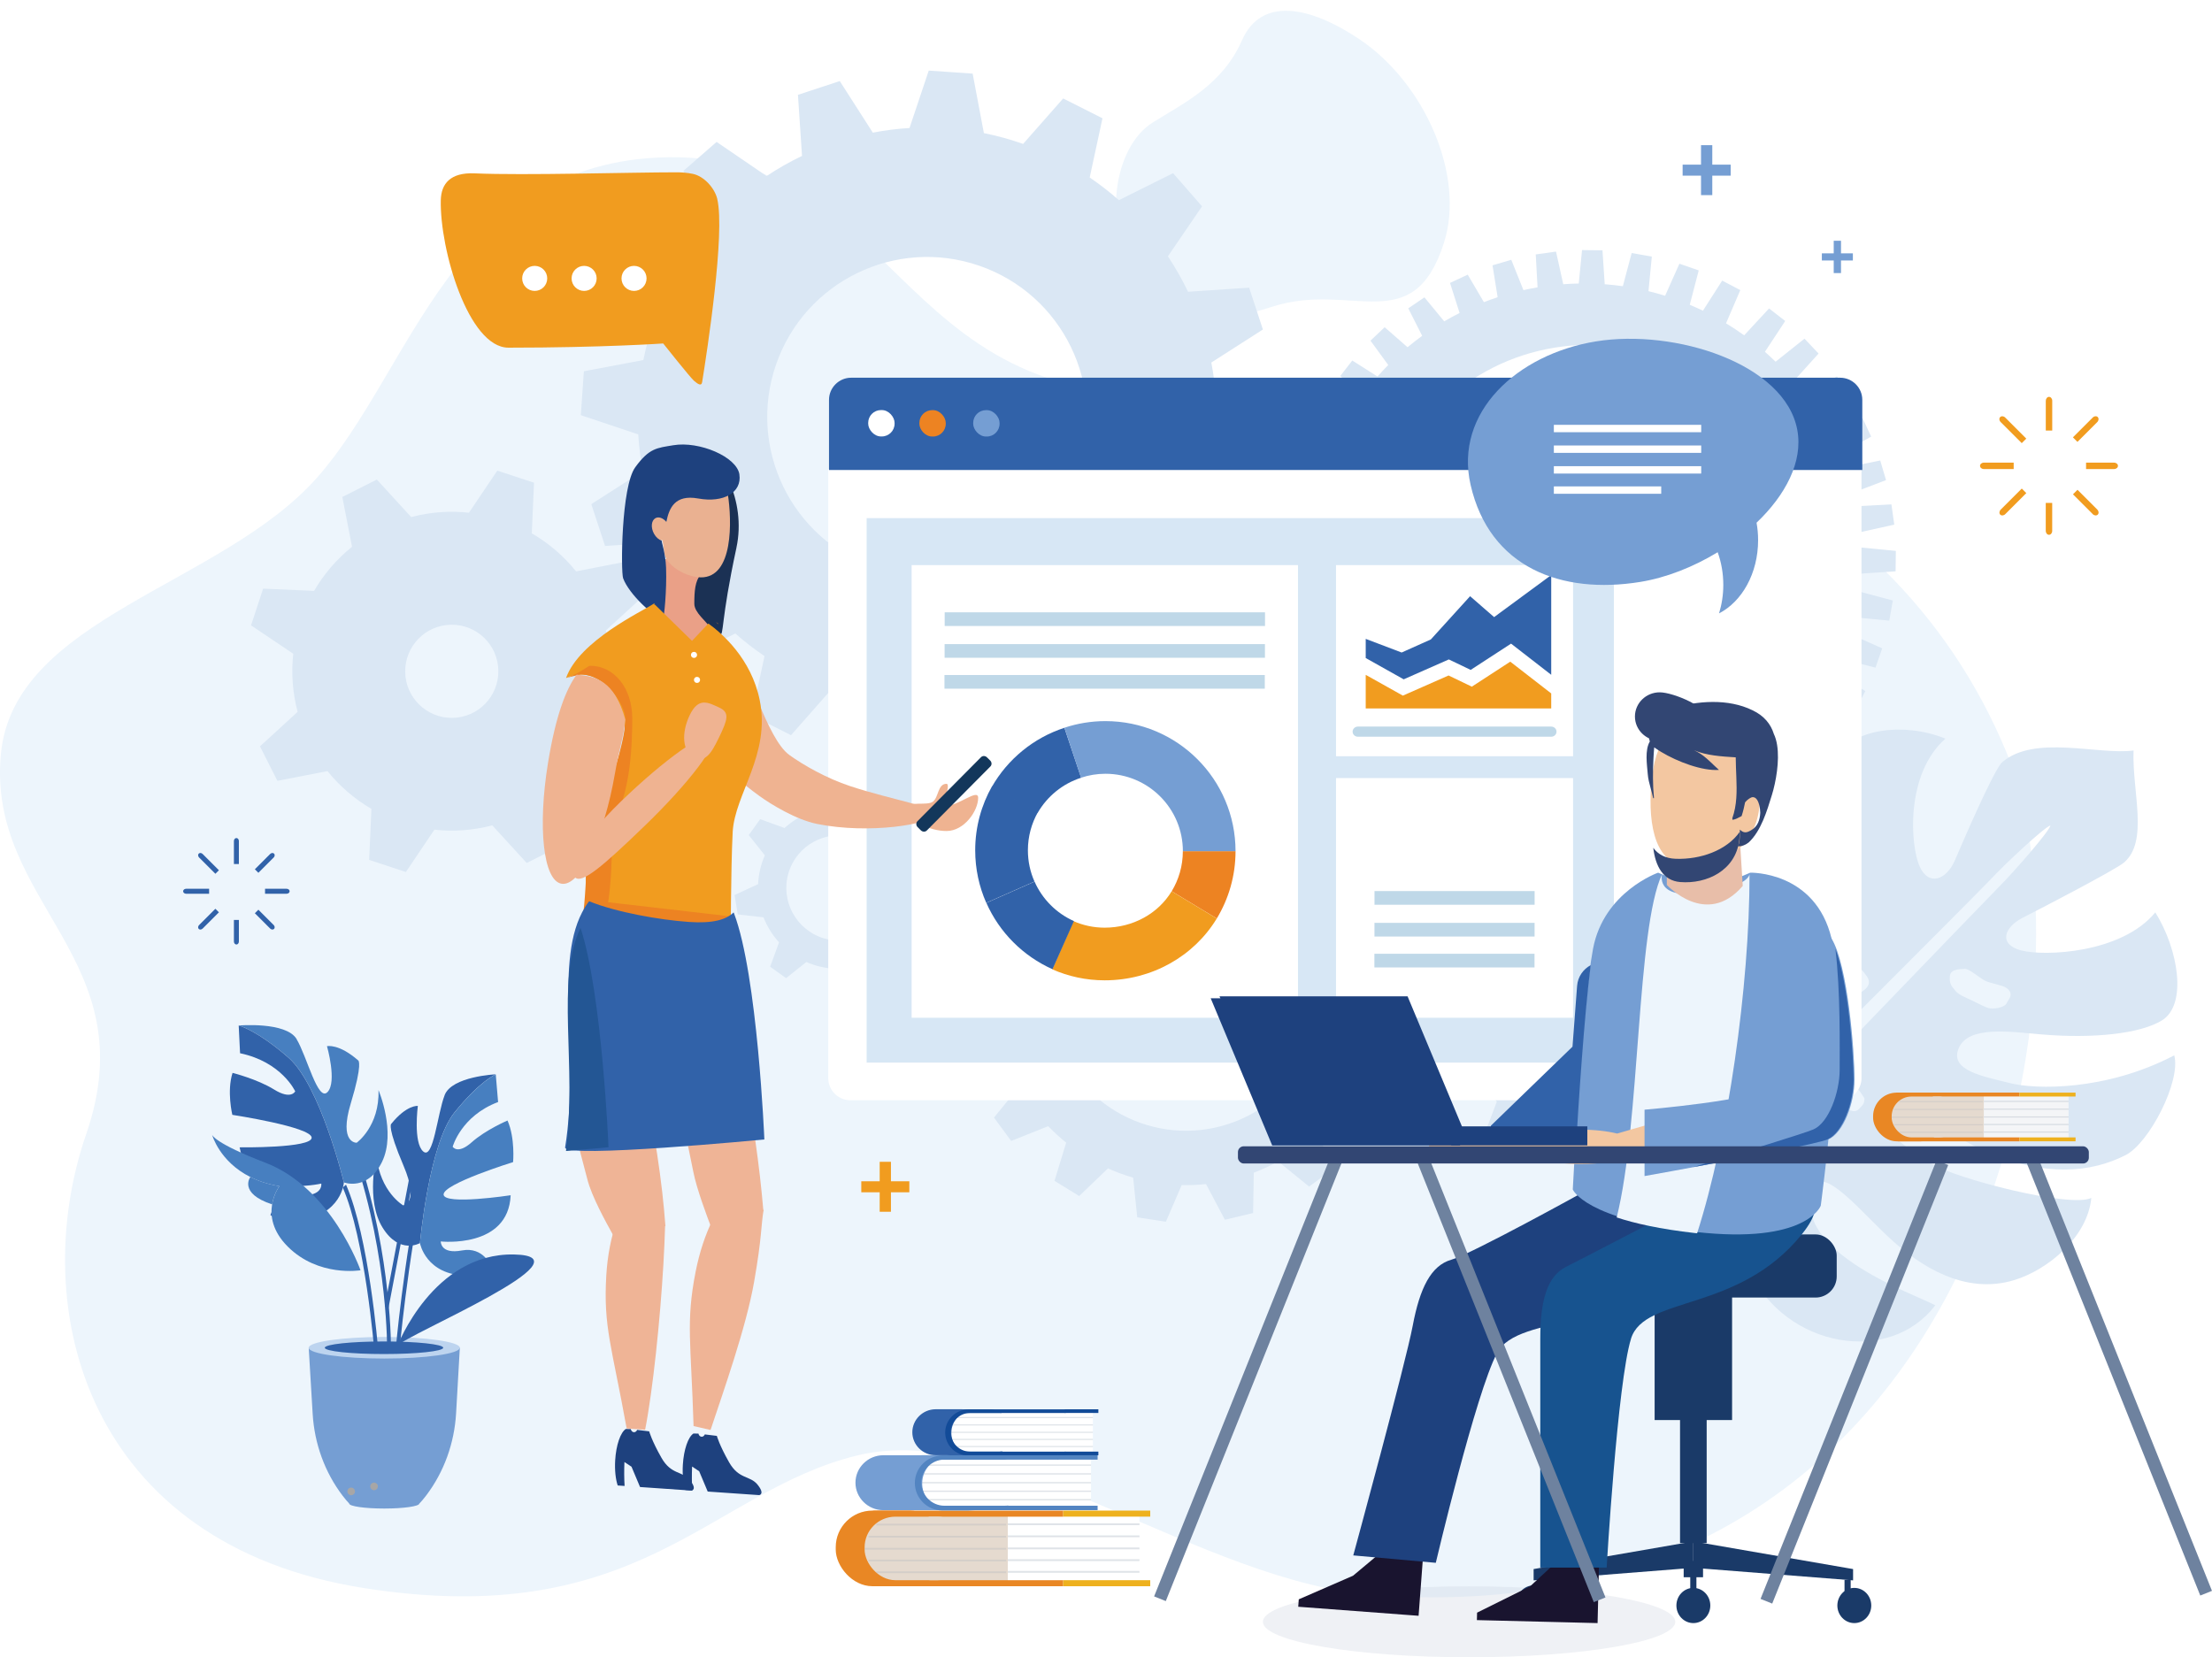 <?xml version="1.0" encoding="UTF-8"?>
<svg id="Layer_1" data-name="Layer 1" xmlns="http://www.w3.org/2000/svg" xmlns:xlink="http://www.w3.org/1999/xlink" viewBox="0 0 614.58 460.52">
  <defs>
    <style>
      .cls-1 {
        fill: #17538f;
      }

      .cls-2 {
        fill: #f4f5f7;
      }

      .cls-3 {
        fill: #dae7f4;
      }

      .cls-4 {
        fill: #c8d0dd;
      }

      .cls-4, .cls-5 {
        opacity: .3;
      }

      .cls-6 {
        fill: #bec7cd;
      }

      .cls-7 {
        fill: #e8bea9;
      }

      .cls-8 {
        fill: #324673;
      }

      .cls-9 {
        fill: #1a3a68;
      }

      .cls-10 {
        fill: #ba755e;
      }

      .cls-11 {
        fill: #eeb11e;
      }

      .cls-12 {
        filter: url(#drop-shadow-1);
      }

      .cls-12, .cls-13 {
        fill: #edf5fc;
      }

      .cls-14 {
        fill: #1e417e;
      }

      .cls-15 {
        fill: #3162a9;
      }

      .cls-16 {
        fill: #bdd4ef;
      }

      .cls-17 {
        fill: #bfd8e8;
      }

      .cls-18 {
        fill: #a7a6a6;
      }

      .cls-19 {
        fill: #ed8322;
      }

      .cls-20 {
        fill: #eaa087;
      }

      .cls-21 {
        fill: #d7e7f5;
      }

      .cls-22 {
        isolation: isolate;
      }

      .cls-23 {
        fill: #235694;
      }

      .cls-24 {
        fill: #fdfeff;
      }

      .cls-25 {
        fill: #13375b;
      }

      .cls-26 {
        fill: #5284c1;
      }

      .cls-27 {
        fill: #fff;
      }

      .cls-28 {
        fill: #124b98;
      }

      .cls-29 {
        fill: #eab191;
      }

      .cls-30 {
        fill: #759ed3;
      }

      .cls-31 {
        fill: #efb496;
      }

      .cls-32 {
        fill: #efb391;
      }

      .cls-33 {
        opacity: .2;
      }

      .cls-34 {
        fill: #f19c1f;
      }

      .cls-35 {
        fill: #6e829f;
      }

      .cls-36 {
        fill: #92a1b1;
      }

      .cls-37 {
        fill: #19142f;
      }

      .cls-38 {
        fill: #e98724;
      }

      .cls-39 {
        fill: #1b3154;
      }

      .cls-40 {
        fill: #e5dacf;
      }

      .cls-41 {
        fill: #f3c7a1;
      }

      .cls-42 {
        fill: #477fc0;
      }
    </style>
    <filter id="drop-shadow-1" x="307.06" y="0" width="92.73" height="85.18" filterUnits="userSpaceOnUse">
      <feOffset dx="3" dy="3"/>
      <feGaussianBlur result="blur" stdDeviation="0"/>
      <feFlood flood-color="#010101" flood-opacity=".08"/>
      <feComposite in2="blur" operator="in"/>
      <feComposite in="SourceGraphic"/>
    </filter>
  </defs>
  <path class="cls-13" d="M557.51,209.13c25.93,62.63-3.7,245.89-174.8,234.2-49.09-3.35-103.75-48.96-144.64-38.87-40.88,10.09-60.43,48.93-137.06,36.81-76.62-12.11-93.87-77.41-77.04-126.19C40.8,266.3-3.58,251.18.23,209.66c3.49-37.98,60.97-46.8,87.69-76.75,26.72-29.95,37.89-88.2,97.55-89.21,66.47-1.12,63.25,76.56,152.45,64.5,98.58-13.33,186.88,21.93,219.58,100.92"/>
  <path class="cls-12" d="M350.47,82.24c21.94-7.18,39.11,9.18,47.72-17.78,5.96-18.68-5.34-44.37-23.47-56.55-13.68-9.18-27.28-11.96-32.66.31-5.38,12.28-16.06,17.38-24.78,22.81-10.98,6.83-14.36,29.32-3.88,42.6,10.48,13.28,22.08,13.51,37.07,8.6Z"/>
  <path class="cls-3" d="M509.29,300.56c-.34.74-.65,1.5-.29,2.5.35.99,1.3,1.92,2.24,2.99,3.91,4.48,4.97,2.37,6.12,1.18.74-.75.65-2.03.65-2.03-.42-.74-1.8-2.8-2.6-3.46-2.23-1.85-4.28-5.12-6.11-1.19M557.51,278.78c.44-1.05,2.4-2.57-.18-4.35-.91-.63-4.45-1.26-5.71-1.86-1.57-.74-4.42-3.41-5.75-3.34-1.33.07-3.9.04-4.11,1.94-.28,2.58.82,3.13,1.55,4.17.73,1.04,3.1,1.97,4.67,2.71,1.57.74,3.81,2.02,4.95,2.15,1.75.2,4.16-.41,4.57-1.41M456.91,232.96c-1.6,11.9,10.75,31.22,16.14,39.14,4.24,6.22,15.03,14.13,17.43,8.43,2.41-5.7-10.8-14.65-17.25-24.54-7.74-11.86-9.97-20.36-5.74-34.09,2.06-6.68,21.93-18.03,29.82-17.06-8.58,18.67-6,33.05-3.23,42.79,1.83,6.44,5.92,12.9,12.37,9.65,6.45-3.25,1.1-11-.6-18.65-2.9-13.01,1.63-22.91,5-28.88,3.89-6.89,17.75-9.31,29.67-4.5-11.22,9.91-9.74,29.76-7.19,35.47,2.53,5.71,7.48,3.68,9.75-1.52,1.71-3.93,10.84-25.37,13.24-27.43,8.96-7.69,26.62-1.93,36.46-3.22-.42,11.49,4.3,25.28-2.7,31.17-2.43,2.04-23.95,13.22-27.97,15.24-5.32,2.66-6.96,7.45-.55,9.14,6.41,1.69,27.88.86,37.27-10.57,6.49,10.43,8.86,25.63,1.9,29.98-6.04,3.77-19.27,5.15-33.55,3.93-8.41-.71-20.17-2.55-22.94,3.75-2.77,6.3,6.77,7.9,14.29,9.8,6.95,1.75,26.47,2.24,45.56-7.73,1.93,7.16-6.95,24.38-13.51,27.72-9.57,4.87-22.34,6.19-38.9-1.04-11.3-4.93-22.2-14.81-28.05-11.97-5.86,2.85,5.57,10.65,13.02,15.37,6.56,4.16,38.55,12.4,44.4,9.54-1.08,11.05-12.24,20.01-21.33,22.8-13.97,4.31-26.39-4.15-34-11-8.24-7.4-19.48-21.59-22.05-14.33-6.2,17.52,28.69,29.41,34.02,32.36-12.7,16.78-41.4,11.82-51.57-9.41-6.18-12.9.49-24.88-3.98-30.98,1.48-1.41,69.61-72.26,73.16-75.79,4.17-4.15,14.05-15.49,14.4-17.16-1.74.51-12.82,10.86-16.8,15.17-3.39,3.65-73.51,73.67-74.87,75.18-7.03-3.44-13.69,6.17-27.9,1.05-15.15-5.47-35.36-21.64-17.57-48.74,3.75,4.58,13.66,16.75,19.75,23.02,4.83,4.98,13.44,10.46,16.4,6.33,4.54-6.36-13.22-15.67-22.07-22.42-8.19-6.25-13.74-11.7-13.51-21.9.13-5.68,12.28-23.05,23.81-24.11M478.96,302.14c-2.81-.93-3.87.53-4.42,2.04-.32.87-.91,2.05.09,2.95.73.66,4.08,1.78,5.26,2.17,1.19.4,2.37.54,3.37.45,1.35-.12,2.7.29,3.02-.58.26-.72-.05-2.05-.98-3.26-.73-.93-4.86-3.29-6.34-3.78M518.63,271.21c-1.62-2.31-6.34-7.1-8.06-7.41-5.42-.95-6.67,2.89-6.62,3.93.06,1.04,4.45,3.3,5.42,4.35.77.84,1.12,2.84,1.46,3.18,1.54,1.54,4.87,1.25,6.07.55,1.46-.86,3.37-2.29,1.73-4.6"/>
  <g>
    <g>
      <path class="cls-30" d="M127.75,374.51h-41.98l1.1,18.36c.49,8.24,3.33,16.21,8.34,22.78.62.81,1.23,1.54,1.81,2.15h0c0,.77,4.36,1.39,9.74,1.39s9.74-.62,9.74-1.39h.03c.6-.62,1.22-1.38,1.86-2.21,5.01-6.6,7.85-14.59,8.33-22.87l1.04-18.21Z"/>
      <ellipse class="cls-16" cx="106.76" cy="374.51" rx="20.99" ry="3"/>
      <ellipse class="cls-15" cx="106.69" cy="374.51" rx="16.45" ry="1.75"/>
    </g>
    <path class="cls-18" d="M96.63,413.95c.26-.52.9-.73,1.42-.46.52.26.73.9.46,1.42-.26.52-.9.73-1.42.46-.52-.26-.73-.9-.46-1.42Z"/>
    <path class="cls-18" d="M102.99,412.56c.26-.52.9-.73,1.42-.46.52.26.73.9.46,1.42-.26.52-.9.73-1.42.46-.52-.26-.73-.9-.46-1.42Z"/>
    <g>
      <path class="cls-15" d="M108.64,375.55c0-.26.32-26.26-9.09-54.42l-.98.63c9.3,27.83,9,53.5,8.99,53.75l1.08.03Z"/>
      <polygon class="cls-15" points="107.95 363.41 115.35 324.53 114.31 324.15 106.91 363.03 107.95 363.41"/>
      <path class="cls-15" d="M104.03,375.62l1.07-.17c-.1-1.29-2.62-31.81-8.96-46.26l-.92.78c6.21,14.16,8.78,45.33,8.81,45.64Z"/>
      <path class="cls-15" d="M110.97,375.62c.02-.23,2.01-23.66,7.34-49.85l-1.04-.41c-5.35,26.31-7.35,49.85-7.37,50.08l1.07.17Z"/>
    </g>
    <g>
      <path class="cls-15" d="M123.54,304.32c-2.03,5.22-3.13,18.09-5.95,15.65-2.82-2.44-1.5-12.66-1.5-12.66,0,0-3.09-.37-7.43,5.04,0,0-1.09.88,3.44,11.54,4.53,10.66-.09,11.05-.09,11.05,0,0-6.42-3.72-7.41-13.74,0,0-3.04,12.25,1.68,19.9,4.72,7.65,10.4,4.33,10.4,4.33,0,0,2.48-27.51,9.59-36.31,7.11-8.8,11.47-10.59,11.47-10.59,0,0-12.17.55-14.2,5.77Z"/>
      <path class="cls-42" d="M116.68,345.45s1.62,8.86,12.97,9.01c2.84.04,5.07-1,6.82-2.57,0,0-2.12-5.55-8.13-4.42-6.01,1.14-5.88-2.5-5.88-2.5,0,0,18.79,2.05,19.42-12.84,0,0-18.38,2.81-18.63-.17-.25-2.98,19.31-9.04,19.31-9.04,0,0,.6-6.68-1.55-11.55,0,0-6.04,2.56-9.96,6.05-3.92,3.49-5.28,1.23-5.28,1.23,0,0,2.33-8.56,12.62-12.42l-.65-7.68s-4.36,1.79-11.47,10.59c-7.11,8.8-9.59,36.31-9.59,36.31Z"/>
    </g>
    <g>
      <path class="cls-42" d="M82.41,288.76c2.92,4.9,5.9,17.51,8.59,14.7,2.7-2.81-.15-12.75-.15-12.75,0,0,3.27-.79,8.7,3.98,0,0,1.3.72-2.09,11.91-3.39,11.19,1.64,10.94,1.64,10.94,0,0,6.39-4.56,6.06-14.63,0,0,4.98,11.72.98,19.95-4.01,8.23-10.59,5.71-10.59,5.71,0,0-6.51-26.92-15.4-34.68-8.88-7.75-13.82-8.93-13.82-8.93,0,0,13.17-1.12,16.09,3.78Z"/>
      <path class="cls-15" d="M95.54,328.58s-.5,9-12.7,10.7c-3.05.42-5.59-.3-7.7-1.62,0,0,1.51-5.79,8.14-5.49,6.63.31,5.98-3.28,5.98-3.28,0,0-19.93,4.6-22.69-10.07,0,0,20.17.27,20.02-2.71-.15-2.98-22.04-6.32-22.04-6.32,0,0-1.58-6.54.06-11.66,0,0,6.85,1.71,11.56,4.63,4.71,2.92,5.85.5,5.85.5,0,0-3.71-8.16-15.32-10.59l-.38-7.7s4.94,1.18,13.82,8.93c8.88,7.75,15.4,34.68,15.4,34.68Z"/>
    </g>
    <path class="cls-15" d="M110.44,373.95s9.9-25.8,32.36-25.36c22.46.44-30,22.29-32.36,25.36Z"/>
    <g>
      <path class="cls-42" d="M69.56,327.06h0s-3.42,4.49,6.04,7.61c0,0,0,0,0,0,.51-3.06,2.02-5.07,2.02-5.07-3.18-.52-5.83-1.43-8.06-2.54Z"/>
      <path class="cls-42" d="M73.72,323.08c-14.2-5.43-14.79-7.74-14.79-7.74,0,0,2.01,7.41,10.63,11.73,2.22,1.11,4.88,2.02,8.06,2.54,0,0-1.51,2.01-2.02,5.07-.52,3.14.02,7.39,4.35,11.72,8.54,8.54,20.22,6.58,20.22,6.58,0,0-8-22.84-26.45-29.9Z"/>
    </g>
  </g>
  <g>
    <path class="cls-3" d="M514.51,171.46l10.4,1,.99-5.6-10.14-2.69c.19-1.56.32-3.14.41-4.72l10.5-.69.07-5.68-10.51-1.03c-.05-1.32-.14-2.64-.27-3.97l10.34-2.29-.79-5.63-10.58.57c-.23-1.19-.48-2.38-.76-3.55l9.84-3.77-1.61-5.45-10.31,2.11c-.42-1.21-.86-2.4-1.34-3.58l9.13-5.17-2.4-5.15-9.82,3.6c-.7-1.35-1.45-2.67-2.23-3.97l8.14-6.51-3.19-4.7-9.06,5.07c-.95-1.28-1.94-2.53-2.97-3.75l6.92-7.67-3.91-4.13-8.03,6.4c-.97-.94-1.96-1.86-2.97-2.75l5.64-8.56-4.49-3.49-6.91,7.47c-1.64-1.18-3.32-2.29-5.04-3.34l3.96-9.23-5.03-2.64-5.35,8.37c-1.2-.58-2.42-1.13-3.66-1.65l2.49-9.55-5.37-1.86-3.97,8.91c-1.52-.47-3.06-.91-4.62-1.28l.93-9.61-5.6-.99-2.45,9.22c-1.66-.24-3.34-.42-5.04-.55l-.62-9.42-5.68-.07-.91,9.29c-1.43.03-2.87.09-4.31.2l-2.01-9.07-5.63.79.5,9.15c-1.32.22-2.63.48-3.92.77l-3.38-8.43-5.21,1.54,1.42,8.86c-1.29.42-2.56.88-3.82,1.37l-4.49-7.64-4.92,2.3,2.66,8.35c-1.45.73-2.88,1.51-4.27,2.33l-5.5-6.67-4.49,3.05,3.86,7.64c-1.39,1.01-2.74,2.07-4.06,3.17l-6.36-5.56-3.94,3.73,4.94,6.77c-1.03,1.04-2.02,2.1-2.99,3.2l-7-4.45-3.33,4.29,5.8,5.84c-1.28,1.76-2.47,3.58-3.6,5.45l-7.52-3.08-2.52,4.81,6.61,4.64c-.63,1.32-1.23,2.65-1.78,4l-7.77-1.9-1.78,5.13,7.13,3.55c-.5,1.64-.94,3.3-1.33,4.98l-7.87-.63-.94,5.35,7.53,2.35c-.24,1.78-.41,3.57-.52,5.38l-7.8.64-.07,5.43,7.77,1.1c.05,1.52.15,3.04.3,4.57l-7.58,1.8.75,5.38,7.81-.09c.27,1.43.58,2.83.92,4.22l-7.27,2.91,1.54,5.21,7.76-1.24c.49,1.41,1.02,2.79,1.59,4.15l-6.77,3.98,2.3,4.92,7.54-2.4c.81,1.52,1.67,3.02,2.58,4.47l-6.1,5.04,3.05,4.49,7.15-3.61c1.08,1.42,2.22,2.8,3.39,4.13l-5.29,6.05,3.73,3.94,6.59-4.8c1.09,1.02,2.21,2.02,3.36,2.98l-4.36,6.86,4.29,3.33,5.86-5.81c1.77,1.21,3.59,2.35,5.46,3.41l-3.17,7.73,4.81,2.52,4.87-6.95c1.28.57,2.58,1.12,3.89,1.62l-2.02,8.27,5.13,1.78,3.86-7.75c1.56.43,3.14.81,4.74,1.14l-.7,8.68,5.35.94,2.64-8.47c1.65.18,3.32.31,5,.38l.73,8.9,5.43.07,1.28-9.02c1.38-.08,2.76-.19,4.15-.34l2.11,8.87,5.38-.75-.1-9.29c1.27-.27,2.52-.56,3.76-.89l3.33,8.71,5.45-1.61-1.89-9.26c1.3-.48,2.59-.99,3.85-1.53l4.69,8.28,5.15-2.4-3.32-9.05c1.41-.77,2.79-1.59,4.13-2.44l6.07,7.59,4.7-3.19-4.81-8.59c1.3-1.01,2.57-2.07,3.8-3.16l7.37,6.65,4.13-3.91-6.26-7.86c.94-1.01,1.86-2.05,2.74-3.11l8.43,5.55,3.49-4.49-7.49-6.93c1.12-1.64,2.17-3.33,3.16-5.05l9.43,4.04,2.64-5.03-8.71-5.57c.53-1.17,1.03-2.36,1.51-3.57l10.03,2.62,1.86-5.37-9.53-4.24c.41-1.46.79-2.93,1.12-4.42ZM454.4,212.34l-6.26-38.99-3.69.59c7.12-1.14,12.71-6.04,15.07-12.35l39.36,6.37c-4.94,21.58-21.87,39.27-44.48,44.37ZM391.13,185.72l35.2-18.72c4.22,5.21,11.03,8.08,18.12,6.94l-3.14.5,6.27,39.02c-23.12,2.47-44.85-8.89-56.45-27.75ZM449.18,153.57c.69,4.31-2.24,8.36-6.55,9.05-4.31.69-8.36-2.24-9.05-6.55-.69-4.31,2.24-8.36,6.55-9.05,4.31-.69,8.36,2.24,9.05,6.55ZM395.87,117.32l29.06,27.3c-2.38,3.82-3.44,8.49-2.67,13.28.17,1.05.42,2.07.75,3.05l-35.15,18.69c-2.22-4.8-3.83-9.98-4.71-15.45-2.8-17.4,2.33-34.25,12.72-46.86ZM465.35,100.93l-18.71,35.25c-2.63-.74-5.45-.94-8.33-.48-3.3.53-6.28,1.87-8.75,3.78l-28.99-27.23c8.36-8.02,19.15-13.68,31.46-15.66,11.74-1.89,23.22-.17,33.32,4.34ZM500.03,161.16l-39.28-6.36c0-1-.08-2.02-.25-3.05-.84-5.23-3.7-9.63-7.66-12.53l18.64-35.11c14.51,8.63,25.24,23.39,28.13,41.36.85,5.32.96,10.58.42,15.69Z"/>
    <path class="cls-3" d="M255.56,247.77l6.49-3.03-.88-5.38-7.11-.8c-1.01-2.6-2.5-4.97-4.35-6.99l2.45-6.72-4.43-3.18-5.6,4.46c-2.45-1.08-5.14-1.73-7.96-1.86l-3.03-6.5-5.38.88-.81,7.12c-2.59,1.01-4.95,2.48-6.98,4.32l-6.76-2.46-3.18,4.43,4.48,5.62c-1.09,2.46-1.74,5.16-1.88,8l-6.53,3.04.88,5.38,7.16.81c1.01,2.58,2.48,4.93,4.31,6.95l-2.47,6.77,4.43,3.18,5.63-4.49c2.46,1.08,5.15,1.74,7.98,1.87l3.04,6.52,5.38-.88.81-7.14c2.59-1.01,4.95-2.48,6.97-4.32l6.75,2.46,3.18-4.43-4.47-5.61c1.09-2.47,1.75-5.17,1.88-8.02ZM247.09,250.91c-2.31,7.73-10.45,12.13-18.18,9.83-7.73-2.31-12.13-10.45-9.83-18.18,2.31-7.73,10.45-12.13,18.18-9.83,7.73,2.31,12.13,10.45,9.83,18.18Z"/>
    <path class="cls-3" d="M382.48,277.58c.05-2.24-.04-4.5-.28-6.77l9.91-5.24-1.87-7.84-11.21-.19c-.89-2.35-1.94-4.61-3.13-6.77l6.99-8.6-4.77-6.49-10.3,4.1c-1.56-1.63-3.23-3.16-4.98-4.58l3.24-10.61-6.86-4.22-8,7.68c-2.26-1.02-4.6-1.88-6.99-2.57l-1.14-11.03-7.96-1.22-4.38,10.18c-2.24-.05-4.5.04-6.77.28l-5.24-9.91-7.84,1.87-.19,11.21c-2.35.89-4.61,1.94-6.77,3.13l-8.6-6.99-6.49,4.77,4.1,10.3c-1.63,1.56-3.16,3.23-4.58,4.98l-10.61-3.24-4.22,6.86,7.68,8c-1.02,2.26-1.88,4.6-2.57,6.99l-11.03,1.14-1.22,7.96,10.18,4.38c-.05,2.24.04,4.5.28,6.77l-9.91,5.24,1.87,7.84,11.21.19c.89,2.35,1.94,4.61,3.13,6.77l-6.99,8.6,4.77,6.49,10.3-4.1c1.56,1.63,3.23,3.16,4.98,4.58l-3.24,10.61,6.86,4.22,8-7.68c2.26,1.02,4.6,1.88,6.99,2.57l1.14,11.03,7.96,1.22,4.38-10.18c2.24.05,4.5-.04,6.77-.28l5.24,9.91,7.84-1.87.19-11.21c2.35-.89,4.61-1.94,6.77-3.13l8.6,6.99,6.49-4.77-4.1-10.3c1.63-1.56,3.16-3.23,4.58-4.98l10.61,3.24,4.22-6.86-7.68-8c1.02-2.26,1.88-4.6,2.57-6.99l11.03-1.14,1.22-7.96-10.18-4.38ZM365.78,287.19c-5.97,20.02-27.05,31.41-47.07,25.44-20.02-5.97-31.41-27.05-25.44-47.07,5.97-20.02,27.05-31.41,47.07-25.44,20.02,5.97,31.41,27.05,25.44,47.07Z"/>
    <path class="cls-3" d="M468.79,316.47c2.38-2.2,4.49-4.66,6.26-7.36l-4.28-7.41c1.43-2.87,2.44-5.96,2.96-9.2l7.79-3.52c.06-1.58.05-3.2-.09-4.82-.13-1.63-.37-3.22-.69-4.79l-8.27-2.19c-1.05-3.13-2.53-6-4.4-8.6l3.03-8.02c-2.2-2.35-4.67-4.46-7.37-6.22l-7.41,4.27c-2.86-1.43-5.93-2.44-9.23-2.97l-3.47-7.81c-1.61-.05-3.22-.04-4.86.09-1.62.14-3.24.39-4.77.7l-2.22,8.26c-3.14,1.05-6.02,2.55-8.6,4.41l-8.04-3c-2.36,2.19-4.45,4.66-6.25,7.34l4.29,7.43c-1.4,2.85-2.42,5.94-2.95,9.19l-7.8,3.51c-.06,1.59-.04,3.2.08,4.84.14,1.61.4,3.21.7,4.77l8.26,2.21c1.05,3.09,2.57,5.97,4.41,8.58l-3.04,8.01c2.22,2.38,4.67,4.47,7.37,6.25l7.42-4.27c2.84,1.4,5.94,2.42,9.2,2.96l3.53,7.79c1.58.07,3.22.04,4.84-.08,1.63-.15,3.2-.38,4.79-.71l2.19-8.26c3.14-1.05,6.02-2.54,8.62-4.42l7.99,3.03ZM453.75,309.08c-11.99,6.5-26.98,2.05-33.48-9.93-6.5-11.99-2.05-26.98,9.93-33.48,11.99-6.5,26.98-2.05,33.48,9.93,6.5,11.99,2.05,26.98-9.93,33.48Z"/>
    <g>
      <path class="cls-3" d="M337.84,110.94c-.21-3.39-.63-6.8-1.29-10.2l14.33-9.18-3.82-11.62-16.98,1.13c-1.65-3.45-3.52-6.73-5.59-9.84l9.48-13.89-8.04-9.22-15.06,7.5c-2.57-2.27-5.28-4.37-8.11-6.29l3.55-16.46-10.92-5.51-11.13,12.63c-3.55-1.25-7.19-2.26-10.9-3l-3.12-16.53-12.2-.84-5.34,15.95c-3.39.21-6.8.63-10.2,1.29l-9.18-14.33-11.62,3.82,1.13,16.98c-3.45,1.65-6.73,3.52-9.84,5.59l-13.89-9.48-9.22,8.04,7.5,15.06c-2.27,2.57-4.37,5.28-6.29,8.11l-16.46-3.55-5.51,10.92,12.63,11.13c-1.25,3.55-2.26,7.19-3,10.9l-16.53,3.12-.84,12.2,15.95,5.34c.21,3.39.63,6.8,1.29,10.2l-14.33,9.18,3.82,11.62,16.98-1.13c1.65,3.45,3.52,6.73,5.59,9.84l-9.48,13.89,8.04,9.22,15.06-7.5c2.57,2.27,5.28,4.37,8.11,6.29l-3.55,16.46,10.92,5.51,11.13-12.63c3.55,1.25,7.19,2.26,10.9,3l3.12,16.53,12.2.84,5.34-15.95c3.39-.21,6.8-.63,10.2-1.29l9.18,14.33,11.62-3.82-1.13-16.98c3.45-1.65,6.73-3.52,9.84-5.59l13.89,9.48,9.22-8.04-7.5-15.06c2.27-2.57,4.37-5.28,6.29-8.11l16.46,3.55,5.51-10.92-12.63-11.13c1.25-3.55,2.26-7.19,3-10.9l16.53-3.12.84-12.2-15.95-5.34ZM292.68,144.86c-16.03,19.38-44.74,22.09-64.12,6.06-19.38-16.03-22.09-44.74-6.06-64.12,16.03-19.38,44.74-22.09,64.12-6.06,19.38,16.03,22.09,44.74,6.06,64.12Z"/>
      <path class="cls-3" d="M311.63,134.48c10.3-29.85-5.55-62.39-35.39-72.69s-62.39,5.55-72.69,35.39c-10.3,29.85,5.55,62.39,35.39,72.69,29.85,10.3,62.39-5.55,72.69-35.39ZM299.58,130.32c-8,23.19-33.29,35.5-56.48,27.5-23.19-8-35.5-33.29-27.5-56.48,8-23.19,33.29-35.5,56.48-27.5,23.19,8,35.5,33.29,27.5,56.48Z"/>
    </g>
    <g>
      <path class="cls-3" d="M168.34,175.18l10.39-9.52-4.84-9.59-13.84,2.7c-3.44-4.28-7.62-7.85-12.3-10.56l.62-14.07-10.2-3.36-7.88,11.69c-5.24-.57-10.67-.21-16.05,1.21l-9.54-10.42-9.59,4.84,2.7,13.84c-4.27,3.43-7.83,7.59-10.55,12.25l-14.15-.62-3.36,10.2,11.73,7.9c-.58,5.27-.22,10.72,1.21,16.14l-10.46,9.58,4.84,9.59,13.92-2.71c3.42,4.25,7.57,7.79,12.2,10.5l-.62,14.18,10.2,3.36,7.92-11.76c5.25.58,10.69.22,16.08-1.2l9.57,10.45,9.59-4.84-2.71-13.89c4.27-3.42,7.82-7.59,10.54-12.24l14.12.62,3.36-10.2-11.7-7.88c.58-5.28.22-10.75-1.22-16.17ZM138.46,186.34c.11,7.15-5.59,13.03-12.74,13.14-7.15.11-13.03-5.59-13.14-12.74-.11-7.15,5.59-13.03,12.74-13.14s13.03,5.59,13.14,12.74Z"/>
      <path class="cls-3" d="M153.28,196.13c5.29-15.34-2.85-32.06-18.19-37.35-15.34-5.29-32.06,2.85-37.35,18.19-5.29,15.34,2.85,32.06,18.19,37.35,15.34,5.29,32.06-2.85,37.35-18.19ZM138.29,190.95c-2.44,7.06-10.13,10.8-17.19,8.37-7.06-2.44-10.8-10.13-8.37-17.19s10.13-10.8,17.19-8.37c7.06,2.44,10.8,10.13,8.37,17.19Z"/>
    </g>
  </g>
  <g>
    <path class="cls-27" d="M230.12,130.32v169.27c0,3.38,2.77,6.15,6.15,6.15h274.78c3.38,0,6.15-2.77,6.15-6.15v-169.27H230.12Z"/>
    <path class="cls-15" d="M517.42,130.61v-19.5c0-3.38-2.77-6.15-6.15-6.15H236.48c-3.38,0-6.15,2.77-6.15,6.15v19.5h287.09Z"/>
    <rect class="cls-27" x="241.22" y="113.95" width="7.33" height="7.33" rx="3.55" ry="3.55"/>
    <rect class="cls-19" x="255.44" y="113.97" width="7.33" height="7.33" rx="3.55" ry="3.55"/>
    <rect class="cls-30" x="270.39" y="113.97" width="7.33" height="7.33" rx="3.55" ry="3.55"/>
  </g>
  <g>
    <rect class="cls-21" x="240.79" y="143.98" width="207.61" height="151.29"/>
    <rect class="cls-27" x="371.2" y="157.03" width="65.86" height="53.11"/>
    <rect class="cls-27" x="253.29" y="157.03" width="107.34" height="125.78"/>
    <path class="cls-19" d="M328.64,236.53c0,4.07-1.13,7.88-3.1,11.13l12.53,7.57c3.3-5.46,5.21-11.85,5.21-18.7h-14.63Z"/>
    <path class="cls-34" d="M292.38,269.36c4.45,1.96,9.37,3.05,14.54,3.05,13.12,0,24.81-6.71,31.14-17.17l-12.53-7.57c-3.77,6.23-10.81,10.11-18.62,10.11-3.08,0-6.01-.65-8.66-1.82l-5.89,13.4Z"/>
    <path class="cls-15" d="M292.43,269.33l5.95-13.38c-4.87-2.17-8.78-6.09-10.94-10.97l-13.39,5.91c3.62,8.2,10.2,14.79,18.39,18.44Z"/>
    <path class="cls-15" d="M274.03,250.87l13.39-5.91c-1.18-2.66-1.83-5.6-1.83-8.69,0-3.86,1.02-7.47,2.79-10.6l-12.74-7.21c-2.98,5.26-4.69,11.34-4.69,17.81,0,5.2,1.1,10.14,3.07,14.6Z"/>
    <path class="cls-15" d="M300.38,216.12l-4.65-13.88c-8.59,2.8-15.76,8.72-20.17,16.43l12.74,7.21c2.65-4.6,6.94-8.12,12.08-9.76Z"/>
    <path class="cls-30" d="M307.13,200.38c-3.98,0-7.8.65-11.39,1.84l4.61,13.89c2.13-.71,4.41-1.1,6.78-1.1,11.88,0,21.52,9.63,21.52,21.52h14.63c0-19.96-16.18-36.15-36.15-36.15Z"/>
    <g>
      <rect class="cls-17" x="262.47" y="170.15" width="89" height="3.8"/>
      <rect class="cls-17" x="262.45" y="178.98" width="89" height="3.8"/>
      <rect class="cls-17" x="262.41" y="187.57" width="89" height="3.8"/>
    </g>
    <rect class="cls-27" x="371.2" y="216.21" width="65.86" height="66.6"/>
    <g>
      <rect class="cls-17" x="381.89" y="247.61" width="44.49" height="3.8"/>
      <rect class="cls-17" x="381.88" y="256.44" width="44.49" height="3.8"/>
      <rect class="cls-17" x="381.86" y="265.03" width="44.49" height="3.8"/>
    </g>
    <path class="cls-17" d="M430.99,204.72h-53.71c-.81,0-1.47-.63-1.47-1.41s.66-1.41,1.47-1.41h53.71c.81,0,1.47.63,1.47,1.41s-.66,1.41-1.47,1.41Z"/>
    <polygon class="cls-15" points="419.83 178.85 408.61 186.15 402.54 183.24 390 188.77 379.45 182.85 379.45 177.53 389.43 181.32 397.54 177.69 408.45 165.67 415.12 171.48 430.99 159.8 430.99 187.51 419.83 178.85"/>
    <polygon class="cls-34" points="389.77 193.3 402.47 187.7 408.93 190.81 419.61 183.86 430.99 192.69 430.99 196.86 379.45 196.86 379.45 187.52 389.77 193.3"/>
  </g>
  <g>
    <path class="cls-31" d="M171.31,339.45c-1.5,4.26-2.53,9.41-2.86,14.99-.84,14.34,1.51,19.5,5.66,42.5l5.13.36c2.16-11.01,4.18-30.57,5.08-46.02.22-3.72.37-7.36.48-10.89l-13.49-.94Z"/>
    <path class="cls-31" d="M197.97,339.03c-1.98,4-3.64,8.94-4.71,14.41-2.74,14.06-1.26,19.5-.56,42.83l4.72,1.09c3.51-10.57,9.89-28.5,12.1-41.14,2.21-12.64,1.87-15.42,2.65-20.07l-14.2,2.88Z"/>
    <path class="cls-14" d="M191.69,411.3c-2.12-2.62-5.17-1.4-7.91-6.21-2.74-4.82-3.41-7.35-3.41-7.35l-3.34-.41c-.18.41-.53.68-.92.65-.42-.03-.75-.39-.86-.87l-1.38-.03c-1.46.93-2.7,4.44-2.95,8.72-.16,2.75.12,5.24.7,6.98l1.92.13c-.13-1.98-.15-4.25-.05-6.65l1.97,1.31,2.37,5.64,14.32.99s1.66-.27-.46-2.89Z"/>
    <path class="cls-14" d="M210.49,412.56c-2.12-2.62-5.17-1.4-7.91-6.21-2.74-4.82-3.41-7.35-3.41-7.35l-3.34-.41c-.18.41-.53.68-.92.65-.42-.03-.75-.39-.86-.87l-1.38-.03c-1.46.93-2.7,4.44-2.95,8.72-.16,2.75.12,5.24.7,6.98l1.92.13c-.13-1.98-.15-4.25-.05-6.65l1.97,1.31,2.37,5.64,14.32.99s1.66-.27-.46-2.89Z"/>
    <path class="cls-31" d="M170.31,343.14c-1.98-3.57-5.94-10.71-7.12-15.44-2.74-10.95-5.38-15.31-.84-35.9l14.07-.34c2.99,9.41,6.02,26.32,7.57,39.75.37,3.24.66,6.4.89,9.49l-14.56,2.43Z"/>
    <path class="cls-31" d="M201.09,338.48c-1.61-3.62-4.81-10.87-5.84-15.61-2.39-11-4.51-15.43-1.63-35.8l10.69.12c2.53,9.47,5.31,26.42,6.85,39.85.37,3.24.68,6.4.94,9.48l-11.01,1.95Z"/>
    <path class="cls-31" d="M197.72,341.38c-1.38-3.65-4.14-10.96-5.08-15.72-2.17-11.02-4-15.5-2.1-35.73l8.67.4c2.26,9.51,4.88,26.48,6.42,39.91.37,3.24.69,6.4.97,9.48l-8.88,1.66Z"/>
    <g>
      <path class="cls-32" d="M194.16,200.45c-1.66,3.56,5.9,12.86,16.88,20.77,3.15,2.27,10.15,6.57,16.01,7.74,14.57,2.92,31.39.05,32.57-2.48,1.07-2.3-11.46-4.08-23.43-8.04-6.57-2.17-12.97-5.83-16.86-8.63-6.46-4.66-11.07-24.82-15.43-25.89-3.05-.75-9.07,15.06-9.75,16.52Z"/>
      <path class="cls-32" d="M252.48,224.36c0,3.62,5.57,6.56,10.5,6.56s8.79-5.6,8.79-9.22c0-2.72-5.69,2.38-8.86,2.13-1.05-.08,1.3-6.03.07-6.03-2.47,0-2.17,3.78-3.79,4.97-1.62,1.19-6.71-.22-6.71,1.6Z"/>
    </g>
    <g>
      <path class="cls-39" d="M204.62,152.18c-4.47,20.71-3.42,24.47-4.65,24.2-6.65-1.45-15.17-12.35-15.17-25.93s4.38-24.6,9.78-24.6,12.89,13.1,10.03,26.33Z"/>
      <path class="cls-20" d="M177.75,174.83c2.22,1.16,4.88,4.49,7.43,5.41,5.28,1.91,9.69-4.31,12.13-5.81-.96-1.74-4.4-4.16-4.4-6.65,0-3.39.18-6.38,1.82-8.17v-4.24h-9.92c-.44,7.91-3.11,14.84-7.06,19.46Z"/>
      <path class="cls-29" d="M202.23,137.35c-1.11-7.21-7.25-5.9-11.73-4.75-2.88.73-5.37,1.92-6.45,6.17-.65-.7-1.34,1.19-2.07,1.41-1.51.46-2.32,1.4-1.81,4.14.5,2.75,2.12,6.26,3.63,5.8.07-.02.14-.07.21-.1.53,2.2.25,4.12,1.38,5.67,2.21,3.03,6.45,4.71,9.27,4.75,9.2.14,8.68-15.89,7.57-23.09Z"/>
      <path class="cls-14" d="M205.44,131.84c-.74-4.93-11.19-9.33-18.36-8.12-4.56.77-6.66.74-10.58,6.12-3.92,5.38-4.03,29.03-3.37,30.85,1.64,4.5,8.83,11.06,11.06,11.17.32.02,1.1-7.85.87-14.1-.14-4.02-1.33-7.37-1.22-7.52-.79-.26-1.59-.94-2.14-1.94-.92-1.69-.76-3.6.35-4.28.91-.56,2.16-.1,3.09,1,.75-3.74,2.3-7.69,8.84-6.5,7.16,1.3,12.19-1.74,11.45-6.68Z"/>
    </g>
    <path class="cls-34" d="M162.64,237.05c5.54-8.88,10.95-27.04,10.95-33.61,0-8.84-5.46-16-12.2-16-1.45,0-2.83.35-4.12.96,3.68-10.37,21.11-18.48,24.41-20.67.5-.33-.21.53.27.27l10.32,10.08,4.54-4.82c3.77,2.72,11.93,9.77,14.27,21.29,3.08,15.14-6.96,26.12-7.51,36.66-.54,10.54-.54,30.39-.54,30.39h-41.28s1.47-10.45.9-24.54Z"/>
    <g>
      <path class="cls-19" d="M199.55,173.32c-.21-.17-.42-.34-.62-.5l.54.58.08-.08Z"/>
      <path class="cls-19" d="M168.96,250.71s1.47-8.12.9-21.46c5.54-8.41,5.81-23.41,5.81-29.63,0-8.37-4.99-14.62-11.73-14.62-.6,0-2.64,2.04-6.68,3.4.53-.09,3.58-.96,4.12-.96,6.74,0,12.41,8.33,12.37,12.52,0,6.22-5.4,23.41-10.95,31.82.57,13.34-.9,23.24-.9,23.24l31.11,2.82,10.17-2.82s0-.12,0-.35l-34.22-3.96Z"/>
    </g>
    <path class="cls-15" d="M162.55,252.06c.35-.56.72-1.1,1.12-1.62,7.51,3.05,19.55,5.18,27.73,5.75,6.68.46,10.37-.63,12.42-2.65.04.11.1.21.14.32,6.51,17.15,8.41,62.77,8.41,62.77,0,0-55.87,5.37-55.36,2.2,4.19-25.86-3.48-52.12,5.55-66.78Z"/>
    <g>
      <path class="cls-32" d="M160.23,187.47c5.2.48,10.42,1.46,13.52,12.48-.54,5.25-1.63,7.64-2.89,14.96-3.05,17.76-9.68,31.48-14.82,30.66s-6.68-15.87-3.77-33.65c2.14-13.1,4.99-20.42,7.95-24.46Z"/>
      <path class="cls-32" d="M159.77,243.81c1.88,1.82,7.38-2.74,19.54-14.51,12.16-11.76,20.5-22.77,18.62-24.59s-13.26,6.24-25.42,18.01c-12.16,11.76-14.61,19.27-12.73,21.09Z"/>
      <path class="cls-32" d="M191.64,198.7c-2.45,5.06-1.96,10.29,1.1,11.68,3.06,1.39,4.52-.27,6.97-5.33,2.45-5.06,3.14-7.07.08-8.46-3.06-1.39-5.7-2.95-8.15,2.11Z"/>
    </g>
    <path class="cls-25" d="M255.86,230.74l-.91-.9c-.47-.47-.49-1.2-.05-1.64l17.67-17.8c.44-.44,1.17-.42,1.64.04l.91.9c.47.47.49,1.2.05,1.64l-17.67,17.8c-.44.44-1.17.42-1.64-.04Z"/>
    <path class="cls-23" d="M169.07,318.78s-1.77-42.6-7.77-60.94c-7,14.41-.94,38.2-4.05,62,6.9-.58,11.81-1.05,11.81-1.05Z"/>
    <circle class="cls-27" cx="192.82" cy="181.98" r=".84"/>
    <circle class="cls-27" cx="193.66" cy="188.93" r=".84"/>
  </g>
  <g>
    <ellipse class="cls-4" cx="408.17" cy="450.66" rx="57.29" ry="9.86"/>
    <g>
      <rect class="cls-9" x="438.46" y="343.02" width="71.85" height="17.54" rx="5.87" ry="5.87"/>
      <g>
        <g>
          <polygon class="cls-9" points="514.86 439.15 470.48 435.66 470.48 428.32 514.86 436.01 514.86 439.15"/>
          <polygon class="cls-9" points="426.1 439.15 470.48 435.66 470.48 428.32 426.1 436.01 426.1 439.15"/>
          <ellipse class="cls-9" cx="515.2" cy="446.13" rx="4.71" ry="4.89"/>
          <ellipse class="cls-9" cx="426.1" cy="445.43" rx="4.71" ry="4.89"/>
          <rect class="cls-9" x="512.48" y="439.01" width="1.71" height="3.28"/>
          <rect class="cls-9" x="427.02" y="438.32" width="1.71" height="3.28"/>
          <g>
            <ellipse class="cls-9" cx="470.48" cy="446.13" rx="4.71" ry="4.89"/>
            <rect class="cls-9" x="469.62" y="437.65" width="1.71" height="5.23"/>
            <rect class="cls-9" x="467.79" y="433.74" width="5.38" height="4.54"/>
          </g>
        </g>
        <g>
          <rect class="cls-9" x="459.72" y="354.74" width="21.52" height="39.86"/>
          <rect class="cls-9" x="466.78" y="386.54" width="7.4" height="42.25"/>
        </g>
      </g>
      <g>
        <polygon class="cls-37" points="360.7 446.48 386.14 448.39 389.69 448.66 394.14 448.99 395.34 433.03 382.68 432.21 375.92 437.86 360.85 444.42 360.7 446.48"/>
        <rect class="cls-41" x="384.02" y="426.93" width="11.32" height="5.67" transform="translate(33.17 -27.89) rotate(4.28)"/>
      </g>
      <g>
        <polygon class="cls-37" points="410.34 450.19 435.85 450.82 439.41 450.91 443.87 451.02 444.26 435.02 431.58 434.83 425.12 440.81 410.39 448.12 410.34 450.19"/>
        <rect class="cls-41" x="432.79" y="429.21" width="11.32" height="5.67" transform="translate(10.89 -10.78) rotate(1.43)"/>
      </g>
      <path class="cls-14" d="M415.94,375.95c5.92-11.15,36.29-6.08,57.71-24.3,21.42-18.22-33.29-20.63-33.29-20.63,0,0-31.47,17.41-37.13,19.03-5.67,1.62-8.76,7.93-10.71,18.29-1.94,10.36-16.53,63.87-16.53,63.87l22.93,2.06s11.1-47.16,17.02-58.31Z"/>
      <path class="cls-1" d="M453.16,371.98c3.76-12.05,29.74-7.1,47.43-28.96,17.69-21.86-34.25-7.18-34.25-7.18,0,0-25.97,13.55-31.24,16.19-5.27,2.63-7.15,9.41-7.15,19.95v63.62h18.44s3.01-51.57,6.78-63.62Z"/>
      <path class="cls-30" d="M505.85,335.09s-3.99,10.71-34.74,7.24c-30.75-3.47-34.13-11.79-34.13-11.79,0,0,2.62-51.15,5.64-66.96,3.01-15.81,18.07-21.08,18.07-21.08l12.96,5.35,12.64-5.35s18.07-.51,22.59,18.31c4.52,18.82-3.01,74.29-3.01,74.29Z"/>
      <path class="cls-13" d="M470.92,342.64c.2.02.4.04.6.06,8.54-26.58,14.57-68.44,14.57-99.9,0,0,.33,3.5-13.11,5.35-13.44,1.85-11.15-5.35-11.15-5.35-7.2,15.34-6.05,69.18-12.65,95.5,5.01,1.65,12,3.24,21.74,4.34Z"/>
      <path class="cls-15" d="M438.18,273.95l-1.28,16.9-22.68,21.96c-.3,3.92,6.37,8.41,10.29,8.7l13.3-1.77c.76-13.04,2.33-37.34,4.15-51.55-2.09,1.12-3.59,3.24-3.78,5.76Z"/>
      <path class="cls-41" d="M475.07,315.35l-3.47-6.82-22.29,6.46c-2.75-.68-6.26-1.08-10.1-1.08-8.8,0-15.93,2.14-15.93,4.78s7.13,4.78,15.93,4.78c5.72,0,10.73-.9,13.54-2.26l22.32-5.85Z"/>
      <path class="cls-30" d="M515.27,300.08c0-7.9-1.88-32-6.4-39.28-4.52-7.28-2.79-.11-8.48.16h0c-5.69.27-10.12,5.14-9.86,10.82,0,0,5.19,26.57,1.41,30.26s-35.02,6.32-35.02,6.32v18.44s46.81-8.32,51.07-10.18,7.28-10.32,7.27-16.54Z"/>
      <path class="cls-15" d="M509.94,263.63c1.45,11.68,1.18,28.06,1.19,33.66,0,6.22-3.01,14.68-7.27,16.54-2.49,1.09-19.6,6.32-33.39,10.47,14.17-2.61,34.52-6.48,37.26-7.68,4.26-1.86,7.28-10.32,7.27-16.54,0-7.07-1.51-27.1-5.06-36.46Z"/>
      <path class="cls-41" d="M425.51,320.95c-.76-2.66-2.46-5.08-4.86-7.11-2.29-.38-4.91-.6-7.72-.6-8.8,0-15.93,2.14-15.93,4.78s7.13,4.78,15.93,4.78c5.12,0,9.66-.73,12.58-1.85Z"/>
      <path class="cls-7" d="M463.11,231.82v14.08s10.99,12.05,21.09.28l-.88-14.36h-20.21Z"/>
      <path class="cls-10" d="M473.87,241.45c-.27.04-.54.07-.81.09-3.38.25-6.51-.7-9.04-2.77-.23-.19-.23-.51,0-.72.22-.21.59-.23.82-.04,2.3,1.87,5.13,2.74,8.18,2.51,3.19-.24,5.91-1.74,8.1-4.45.19-.24.55-.3.81-.15.26.15.32.47.13.7-2.19,2.72-5,4.37-8.18,4.82Z"/>
      <path class="cls-41" d="M459,215.81c-1.32,11.48.17,23.9,9.19,24.71,9.38.84,19.28-4.51,20.6-15.99,1.32-11.48-4.84-22.33-13.76-24.22-8.92-1.9-14.7,4.02-16.02,15.5Z"/>
      <path class="cls-8" d="M458.4,206.03c-.47-1.19-.32-2.59.68-4.15.2-.31.43-.63.71-.97,1.13-1.45,2.78-2.81,4.28-3.99.05,0,.11,0,.15.02,7.41-2.3,15.98-2.86,22.68.42,3.28,1.55,5.11,3.89,5.94,6.58,1.74,3.62,1.22,9.46.27,13.85-.26,1.2-.54,2.28-.83,3.19-1.3,4.21-2.97,9.93-6.43,13.12-.72.57-1.88,1.17-2.94,1.04-.06-.01-.11-.02-.15-.03.12-.19.25-.39.36-.6.34-1.28.27-2.71.27-3.98.53.47.95.72,1.43.75.47.04.99-.15,1.7-.57,1.83-1,2.47-2.89,2.55-4.87,0-.51-.09-1.4-.31-2.25-.01,0-.01-.03-.02-.04-.16-.6-.4-1.17-.74-1.55-.27-.3-.59-.49-1.01-.49-.57,0-1.53.72-2.03,1.32-.04.06-.08.11-.11.15-.11.6-.24,1.2-.39,1.78-.16.68-.36,1.35-.57,2.01-.81.4-1.64.94-2.54,1.03l-.04-.44c1.3-3.64,1.27-7.49,1.12-11.34-.04-.94-.08-1.88-.11-2.82-.04-.87-.06-1.74-.06-2.61v-.14c-4.02-.25-8.13-.51-11.58-1.97,1.34.59,2.48,1.4,3.52,2.31.35.3.69.61,1.02.92.8.75,1.57,1.52,2.38,2.23-4.59.33-11.44-2.21-16.1-5.02-.67-.41-1.29-.82-1.86-1.23l-.02.02-.02.03c-.09.99-.15,2-.2,3.02-.2,3.62-.21,7.38.14,11.03-.06,0-.14,0-.21.02-.19-.97-.47-1.91-.73-2.85-.35-1.28-.69-2.56-.79-3.91-.21-2.64-.85-6.57.58-9.02Z"/>
      <path class="cls-8" d="M475.02,200.32c0,3.71-10.09,5.5-13.89,5.5s-6.88-3.01-6.88-6.72,3.08-6.72,6.88-6.72,13.89,4.22,13.89,7.93Z"/>
      <path class="cls-8" d="M465.58,238.64c-2.91-.1-4.92-1.25-6.24-3.05.6,5.08,2.73,9.12,7.47,9.51,7.48.61,15.37-3.26,16.42-11.57.1-.8.15-1.6.14-2.38-3.64,5.18-10.93,7.73-17.79,7.49Z"/>
      <g>
        <rect class="cls-14" x="403.21" y="312.99" width="37.81" height="5.29"/>
        <polygon class="cls-14" points="408.17 317.76 355.92 317.76 338.83 276.86 391.08 276.86 408.17 317.76"/>
        <polygon class="cls-14" points="405.71 318.3 353.47 318.3 336.38 277.4 388.62 277.4 405.71 318.3"/>
      </g>
      <g>
        <rect class="cls-35" x="345.02" y="317.64" width="3.5" height="131.32" transform="translate(167.61 -101.54) rotate(21.86)"/>
        <rect class="cls-35" x="513.51" y="318.33" width="3.5" height="131.32" transform="translate(179.98 -164.22) rotate(21.86)"/>
        <rect class="cls-35" x="586.76" y="316.05" width="3.5" height="131.32" transform="translate(1276.82 516.91) rotate(158.14)"/>
        <rect class="cls-35" x="418.26" y="317.91" width="3.5" height="131.32" transform="translate(952.62 583.21) rotate(158.14)"/>
      </g>
      <rect class="cls-8" x="343.95" y="318.53" width="236.41" height="4.78" rx="1.6" ry="1.6"/>
    </g>
  </g>
  <g>
    <g>
      <polygon class="cls-40" points="280.13 440.78 244.26 440.78 240.91 439.22 240.91 420.61 280.13 420.61 280.13 440.78"/>
      <rect class="cls-27" x="280.01" y="420.61" width="36.57" height="20.17"/>
      <path class="cls-38" d="M295.4,439.1h-52.34c-.49,0-.93-.28-1.25-.74s-.52-1.09-.52-1.78v-12.61c0-1.39.79-2.52,1.77-2.52h52.34s0-1.68,0-1.68h-52.34c-1.63,0-2.95,1.89-2.95,4.2v12.61c0,2.32,1.32,4.2,2.95,4.2h52.34s0-1.68,0-1.68Z"/>
      <rect class="cls-11" x="295.4" y="419.76" width="24.18" height="1.68"/>
      <rect class="cls-11" x="295.4" y="439.1" width="24.18" height="1.68"/>
      <g class="cls-5">
        <line class="cls-6" x1="280.01" y1="423.55" x2="316.58" y2="423.55"/>
        <rect class="cls-36" x="280.01" y="423.3" width="36.57" height=".5"/>
      </g>
      <g class="cls-5">
        <line class="cls-6" x1="280.01" y1="426.91" x2="316.58" y2="426.91"/>
        <rect class="cls-36" x="280.01" y="426.66" width="36.57" height=".5"/>
      </g>
      <g class="cls-5">
        <line class="cls-6" x1="280.01" y1="430.27" x2="316.58" y2="430.27"/>
        <rect class="cls-36" x="280.01" y="430.02" width="36.57" height=".5"/>
      </g>
      <g class="cls-5">
        <line class="cls-6" x1="280.01" y1="433.53" x2="316.58" y2="433.53"/>
        <rect class="cls-36" x="280.01" y="433.28" width="36.57" height=".5"/>
      </g>
      <g class="cls-5">
        <line class="cls-6" x1="280.01" y1="436.79" x2="316.58" y2="436.79"/>
        <rect class="cls-36" x="280.01" y="436.53" width="36.57" height=".5"/>
      </g>
      <rect class="cls-38" x="232.2" y="419.76" width="30.75" height="21.01" rx="10.17" ry="10.17"/>
      <rect class="cls-40" x="240.22" y="421.45" width="28.89" height="17.65" rx="8.54" ry="8.54"/>
      <g class="cls-33">
        <rect class="cls-36" x="243.48" y="423.4" width="36.09" height=".5"/>
      </g>
      <g class="cls-33">
        <rect class="cls-36" x="241.28" y="426.76" width="38.29" height=".5"/>
      </g>
      <g class="cls-33">
        <rect class="cls-36" x="240.22" y="430.12" width="39.34" height=".5"/>
      </g>
      <g class="cls-33">
        <rect class="cls-36" x="241.28" y="433.38" width="38.29" height=".5"/>
      </g>
      <g class="cls-33">
        <rect class="cls-36" x="243.48" y="436.64" width="36.09" height=".5"/>
      </g>
    </g>
    <g>
      <rect class="cls-27" x="264.14" y="392.12" width="39.51" height="12.27"/>
      <path class="cls-28" d="M296.07,403.37h-31.85c-.3,0-.57-.17-.76-.45s-.32-.66-.32-1.08v-7.67c0-.85.48-1.53,1.08-1.53h31.85s0-1.02,0-1.02h-31.85c-.99,0-3.14,1.15-3.14,2.56v7.67c0,1.41,2.15,2.56,3.14,2.56h31.85s0-1.02,0-1.02Z"/>
      <rect class="cls-28" x="295.84" y="391.61" width="9.33" height="1.02"/>
      <rect class="cls-28" x="295.84" y="403.37" width="9.33" height="1.02"/>
      <g class="cls-5">
        <line class="cls-6" x1="264.14" y1="393.91" x2="303.65" y2="393.91"/>
        <rect class="cls-36" x="264.14" y="393.75" width="39.51" height=".31"/>
      </g>
      <g class="cls-5">
        <line class="cls-6" x1="264.14" y1="395.95" x2="303.65" y2="395.95"/>
        <rect class="cls-36" x="264.14" y="395.8" width="39.51" height=".31"/>
      </g>
      <g class="cls-5">
        <line class="cls-6" x1="264.14" y1="398" x2="303.65" y2="398"/>
        <rect class="cls-36" x="264.14" y="397.85" width="39.51" height=".31"/>
      </g>
      <g class="cls-5">
        <line class="cls-6" x1="264.14" y1="399.98" x2="303.65" y2="399.98"/>
        <rect class="cls-36" x="264.14" y="399.83" width="39.51" height=".31"/>
      </g>
      <g class="cls-5">
        <line class="cls-6" x1="264.14" y1="401.96" x2="303.65" y2="401.96"/>
        <rect class="cls-36" x="264.14" y="401.81" width="39.51" height=".31"/>
      </g>
      <g class="cls-5">
        <line class="cls-6" x1="283.77" y1="391.25" x2="300.28" y2="391.25"/>
      </g>
      <path class="cls-15" d="M264.33,398.15h0c0-3.02,2.16-5.57,5.02-6.23-.64-.21-1.31-.32-2.02-.32h-7.36c-3.57,0-6.49,2.88-6.49,6.39h0c0,3.52,2.92,6.39,6.49,6.39h7.36c.5,0,.99-.06,1.46-.17-2.59-.84-4.47-3.25-4.47-6.07Z"/>
      <path class="cls-28" d="M277.79,403.37h-8.28c-2.95,0-5.37-2.42-5.37-5.37h0c0-2.95,2.42-5.37,5.37-5.37h8.28c.17,0,.34,0,.51.02-.98-.61-2.14-.97-3.37-.97h-5.93c-3.52,0-6.39,2.88-6.39,6.39h0c0,3.52,2.88,6.39,6.39,6.39h5.93c1.36,0,2.62-.43,3.66-1.16-.26.04-.53.06-.8.06Z"/>
    </g>
    <g>
      <rect class="cls-27" x="256.01" y="404.99" width="47.12" height="14.64"/>
      <path class="cls-26" d="M294.09,418.41h-37.99c-.35,0-.68-.21-.91-.54s-.38-.79-.38-1.29v-9.15c0-1.01.58-1.83,1.28-1.83h37.99v-1.22h-37.99c-1.18,0-9.36,1.37-9.36,3.05v9.15c0,1.68,8.18,3.05,9.36,3.05h37.99v-1.22Z"/>
      <rect class="cls-26" x="293.83" y="404.38" width="11.13" height="1.22"/>
      <rect class="cls-26" x="293.83" y="418.41" width="11.13" height="1.22"/>
      <g class="cls-5">
        <rect class="cls-36" x="256.01" y="406.94" width="47.12" height=".37"/>
      </g>
      <g class="cls-5">
        <rect class="cls-36" x="256.01" y="409.38" width="47.12" height=".37"/>
      </g>
      <g class="cls-5">
        <rect class="cls-36" x="256.01" y="411.82" width="47.12" height=".37"/>
      </g>
      <g class="cls-5">
        <rect class="cls-36" x="256.01" y="414.19" width="47.12" height=".37"/>
      </g>
      <g class="cls-5">
        <rect class="cls-36" x="256.01" y="416.55" width="47.12" height=".37"/>
      </g>
      <path class="cls-30" d="M256.23,412.19h0c0-3.6,2.57-6.64,5.99-7.43-.76-.25-1.57-.38-2.41-.38h-14.39c-4.26,0-7.74,3.43-7.74,7.63h0c0,4.19,3.48,7.63,7.74,7.63h14.39c.6,0,1.18-.07,1.74-.2-3.09-1-5.33-3.88-5.33-7.24Z"/>
      <path class="cls-26" d="M279.25,418.41h-16.84c-3.52,0-6.41-2.88-6.41-6.41h0c0-3.52,2.88-6.41,6.41-6.41h16.84c.2,0,.41.01.61.03-1.17-.73-9.5-1.16-10.98-1.16h-7.07c-4.19,0-7.63,3.43-7.63,7.63h0c0,4.19,3.43,7.63,7.63,7.63h7.07c1.62,0,10.08-.51,11.32-1.39-.31.05-.63.07-.95.07Z"/>
    </g>
  </g>
  <g>
    <polygon class="cls-40" points="551.27 317.14 528.18 317.14 526.02 316.14 526.02 304.16 551.27 304.16 551.27 317.14"/>
    <rect class="cls-2" x="551.19" y="304.16" width="23.54" height="12.98"/>
    <path class="cls-38" d="M561.1,316.06h-33.7c-.31,0-.6-.18-.81-.48s-.33-.7-.33-1.15v-8.12c0-.9.51-1.62,1.14-1.62h33.7s0-1.08,0-1.08h-33.7c-1.05,0-1.9,1.21-1.9,2.71v8.12c0,1.49.85,2.71,1.9,2.71h33.7s0-1.08,0-1.08Z"/>
    <rect class="cls-11" x="561.1" y="303.62" width="15.57" height="1.08"/>
    <rect class="cls-11" x="561.1" y="316.06" width="15.57" height="1.08"/>
    <g class="cls-5">
      <line class="cls-6" x1="551.19" y1="306.05" x2="574.73" y2="306.05"/>
      <rect class="cls-36" x="551.19" y="305.89" width="23.54" height=".32"/>
    </g>
    <g class="cls-5">
      <line class="cls-6" x1="551.19" y1="308.22" x2="574.73" y2="308.22"/>
      <rect class="cls-36" x="551.19" y="308.05" width="23.54" height=".32"/>
    </g>
    <g class="cls-5">
      <line class="cls-6" x1="551.19" y1="310.38" x2="574.73" y2="310.38"/>
      <rect class="cls-36" x="551.19" y="310.22" width="23.54" height=".32"/>
    </g>
    <g class="cls-5">
      <line class="cls-6" x1="551.19" y1="312.48" x2="574.73" y2="312.48"/>
      <rect class="cls-36" x="551.19" y="312.31" width="23.54" height=".32"/>
    </g>
    <g class="cls-5">
      <line class="cls-6" x1="551.19" y1="314.57" x2="574.73" y2="314.57"/>
      <rect class="cls-36" x="551.19" y="314.41" width="23.54" height=".32"/>
    </g>
    <rect class="cls-38" x="520.42" y="303.62" width="19.8" height="13.53" rx="6.55" ry="6.55"/>
    <rect class="cls-40" x="525.58" y="304.7" width="18.6" height="11.36" rx="5.5" ry="5.5"/>
    <g class="cls-33">
      <rect class="cls-36" x="527.67" y="305.96" width="23.23" height=".32"/>
    </g>
    <g class="cls-33">
      <rect class="cls-36" x="526.26" y="308.12" width="24.65" height=".32"/>
    </g>
    <g class="cls-33">
      <rect class="cls-36" x="525.58" y="310.29" width="25.33" height=".32"/>
    </g>
    <g class="cls-33">
      <rect class="cls-36" x="526.26" y="312.38" width="24.65" height=".32"/>
    </g>
    <g class="cls-33">
      <rect class="cls-36" x="527.67" y="314.48" width="23.23" height=".32"/>
    </g>
  </g>
  <path class="cls-34" d="M199.28,55.26c-.73-3.03-3.71-6.32-6.79-6.95-1.55-.32-3.13-.43-4.45-.43-13.24,0-42.23.9-56.19.29-6.71-.29-9.27,2.88-9.38,7.42-.33,13.61,7.65,41.02,18.81,41.02,26.01,0,42.98-1.17,42.98-1.17,0,0,7.59,9.56,8.58,10.39.99.83,2.03,1.61,2.24.36,1.36-8.42,6.46-41.54,4.19-50.93Z"/>
  <g>
    <circle class="cls-27" cx="148.56" cy="77.36" r="3.48"/>
    <circle class="cls-27" cx="162.29" cy="77.36" r="3.48"/>
    <circle class="cls-27" cx="176.16" cy="77.36" r="3.48"/>
  </g>
  <g>
    <g class="cls-22">
      <path class="cls-24" d="M485.98,142.64h-2.26v-1.48h2.26v-2.62h1.38v2.62h2.26v1.48h-2.26v2.62h-1.38v-2.62Z"/>
    </g>
    <path class="cls-30" d="M499.36,119.47c-3.41-18.46-34.02-28.17-55.96-24.6-21.94,3.57-39.42,19.76-34.81,39.87,5.26,22.98,25.22,30.53,47.16,26.96,7.2-1.17,14.73-4.14,21.49-8.25,1,2.77,1.56,5.84,1.56,9.09,0,2.79-.43,5.45-1.18,7.9,6.36-3.26,10.85-11.13,10.85-20.33,0-1.67-.15-3.3-.43-4.86,8.01-7.64,12.96-16.91,11.32-25.78Z"/>
    <g>
      <rect class="cls-27" x="431.72" y="118.05" width="40.94" height="2.05"/>
      <rect class="cls-27" x="431.72" y="123.79" width="40.94" height="2.05"/>
      <rect class="cls-27" x="431.72" y="129.54" width="40.94" height="2.05"/>
      <rect class="cls-27" x="431.72" y="135.16" width="29.83" height="2.05"/>
    </g>
  </g>
  <g>
    <g>
      <path class="cls-34" d="M568.4,111.36v8.28h1.79v-8.28c0-.6-.4-1.08-.89-1.08s-.89.48-.89,1.08Z"/>
      <path class="cls-34" d="M568.4,147.53c0,.6.4,1.08.89,1.08s.89-.48.89-1.08v-7.78h-1.79v7.78Z"/>
      <path class="cls-34" d="M550.13,129.45c0,.49.48.89,1.08.89h8.27v-1.79h-8.27c-.6,0-1.08.4-1.08.89Z"/>
      <path class="cls-34" d="M587.37,128.55h-7.78v1.79h7.78c.6,0,1.08-.4,1.08-.89s-.48-.89-1.08-.89Z"/>
    </g>
    <g>
      <path class="cls-34" d="M555.87,117.29l5.85,5.85,1.26-1.26-5.85-5.85c-.42-.42-1.05-.48-1.4-.13s-.29.97.13,1.4Z"/>
      <path class="cls-34" d="M581.44,142.87c.42.42,1.05.48,1.4.13s.29-.97-.13-1.4l-5.5-5.5-1.26,1.26,5.5,5.5Z"/>
      <path class="cls-34" d="M555.74,143c.35.35.97.29,1.4-.13l5.85-5.85-1.26-1.26-5.85,5.85c-.42.42-.48,1.05-.13,1.4Z"/>
      <path class="cls-34" d="M581.44,116.03l-5.5,5.5,1.26,1.26,5.5-5.5c.42-.42.48-1.05.13-1.4s-.97-.29-1.4.13Z"/>
    </g>
  </g>
  <g>
    <g>
      <path class="cls-15" d="M64.99,233.7v6.39h1.38v-6.39c0-.46-.31-.83-.69-.83s-.69.37-.69.83Z"/>
      <path class="cls-15" d="M64.99,261.63c0,.46.31.83.69.83s.69-.37.69-.83v-6h-1.38v6Z"/>
      <path class="cls-15" d="M50.88,247.66c0,.38.37.69.83.69h6.39v-1.38h-6.39c-.46,0-.83.31-.83.69Z"/>
      <path class="cls-15" d="M79.64,246.97h-6v1.38h6c.46,0,.83-.31.83-.69s-.37-.69-.83-.69Z"/>
    </g>
    <g>
      <path class="cls-15" d="M55.32,238.28l4.52,4.52.98-.98-4.52-4.52c-.33-.33-.81-.37-1.08-.1s-.22.75.1,1.08Z"/>
      <path class="cls-15" d="M75.06,258.02c.33.33.81.37,1.08.1s.22-.75-.1-1.08l-4.25-4.25-.98.98,4.25,4.25Z"/>
      <path class="cls-15" d="M55.22,258.13c.27.27.75.22,1.08-.1l4.52-4.52-.98-.98-4.52,4.52c-.33.33-.37.81-.1,1.08Z"/>
      <path class="cls-15" d="M75.06,237.3l-4.25,4.25.98.98,4.25-4.25c.33-.33.37-.81.1-1.08s-.75-.22-1.08.1Z"/>
    </g>
  </g>
  <path class="cls-34" d="M244.41,331.31h-5.11v-3.06h5.11v-5.41h3.13v5.41h5.11v3.06h-5.11v5.41h-3.13v-5.41Z"/>
  <path class="cls-30" d="M472.61,48.81h-5.11v-3.06h5.11v-5.41h3.13v5.41h5.11v3.06h-5.11v5.41h-3.13v-5.41Z"/>
  <path class="cls-30" d="M509.48,72.38h-3.3v-1.98h3.3v-3.5h2.02v3.5h3.3v1.98h-3.3v3.5h-2.02v-3.5Z"/>
</svg>